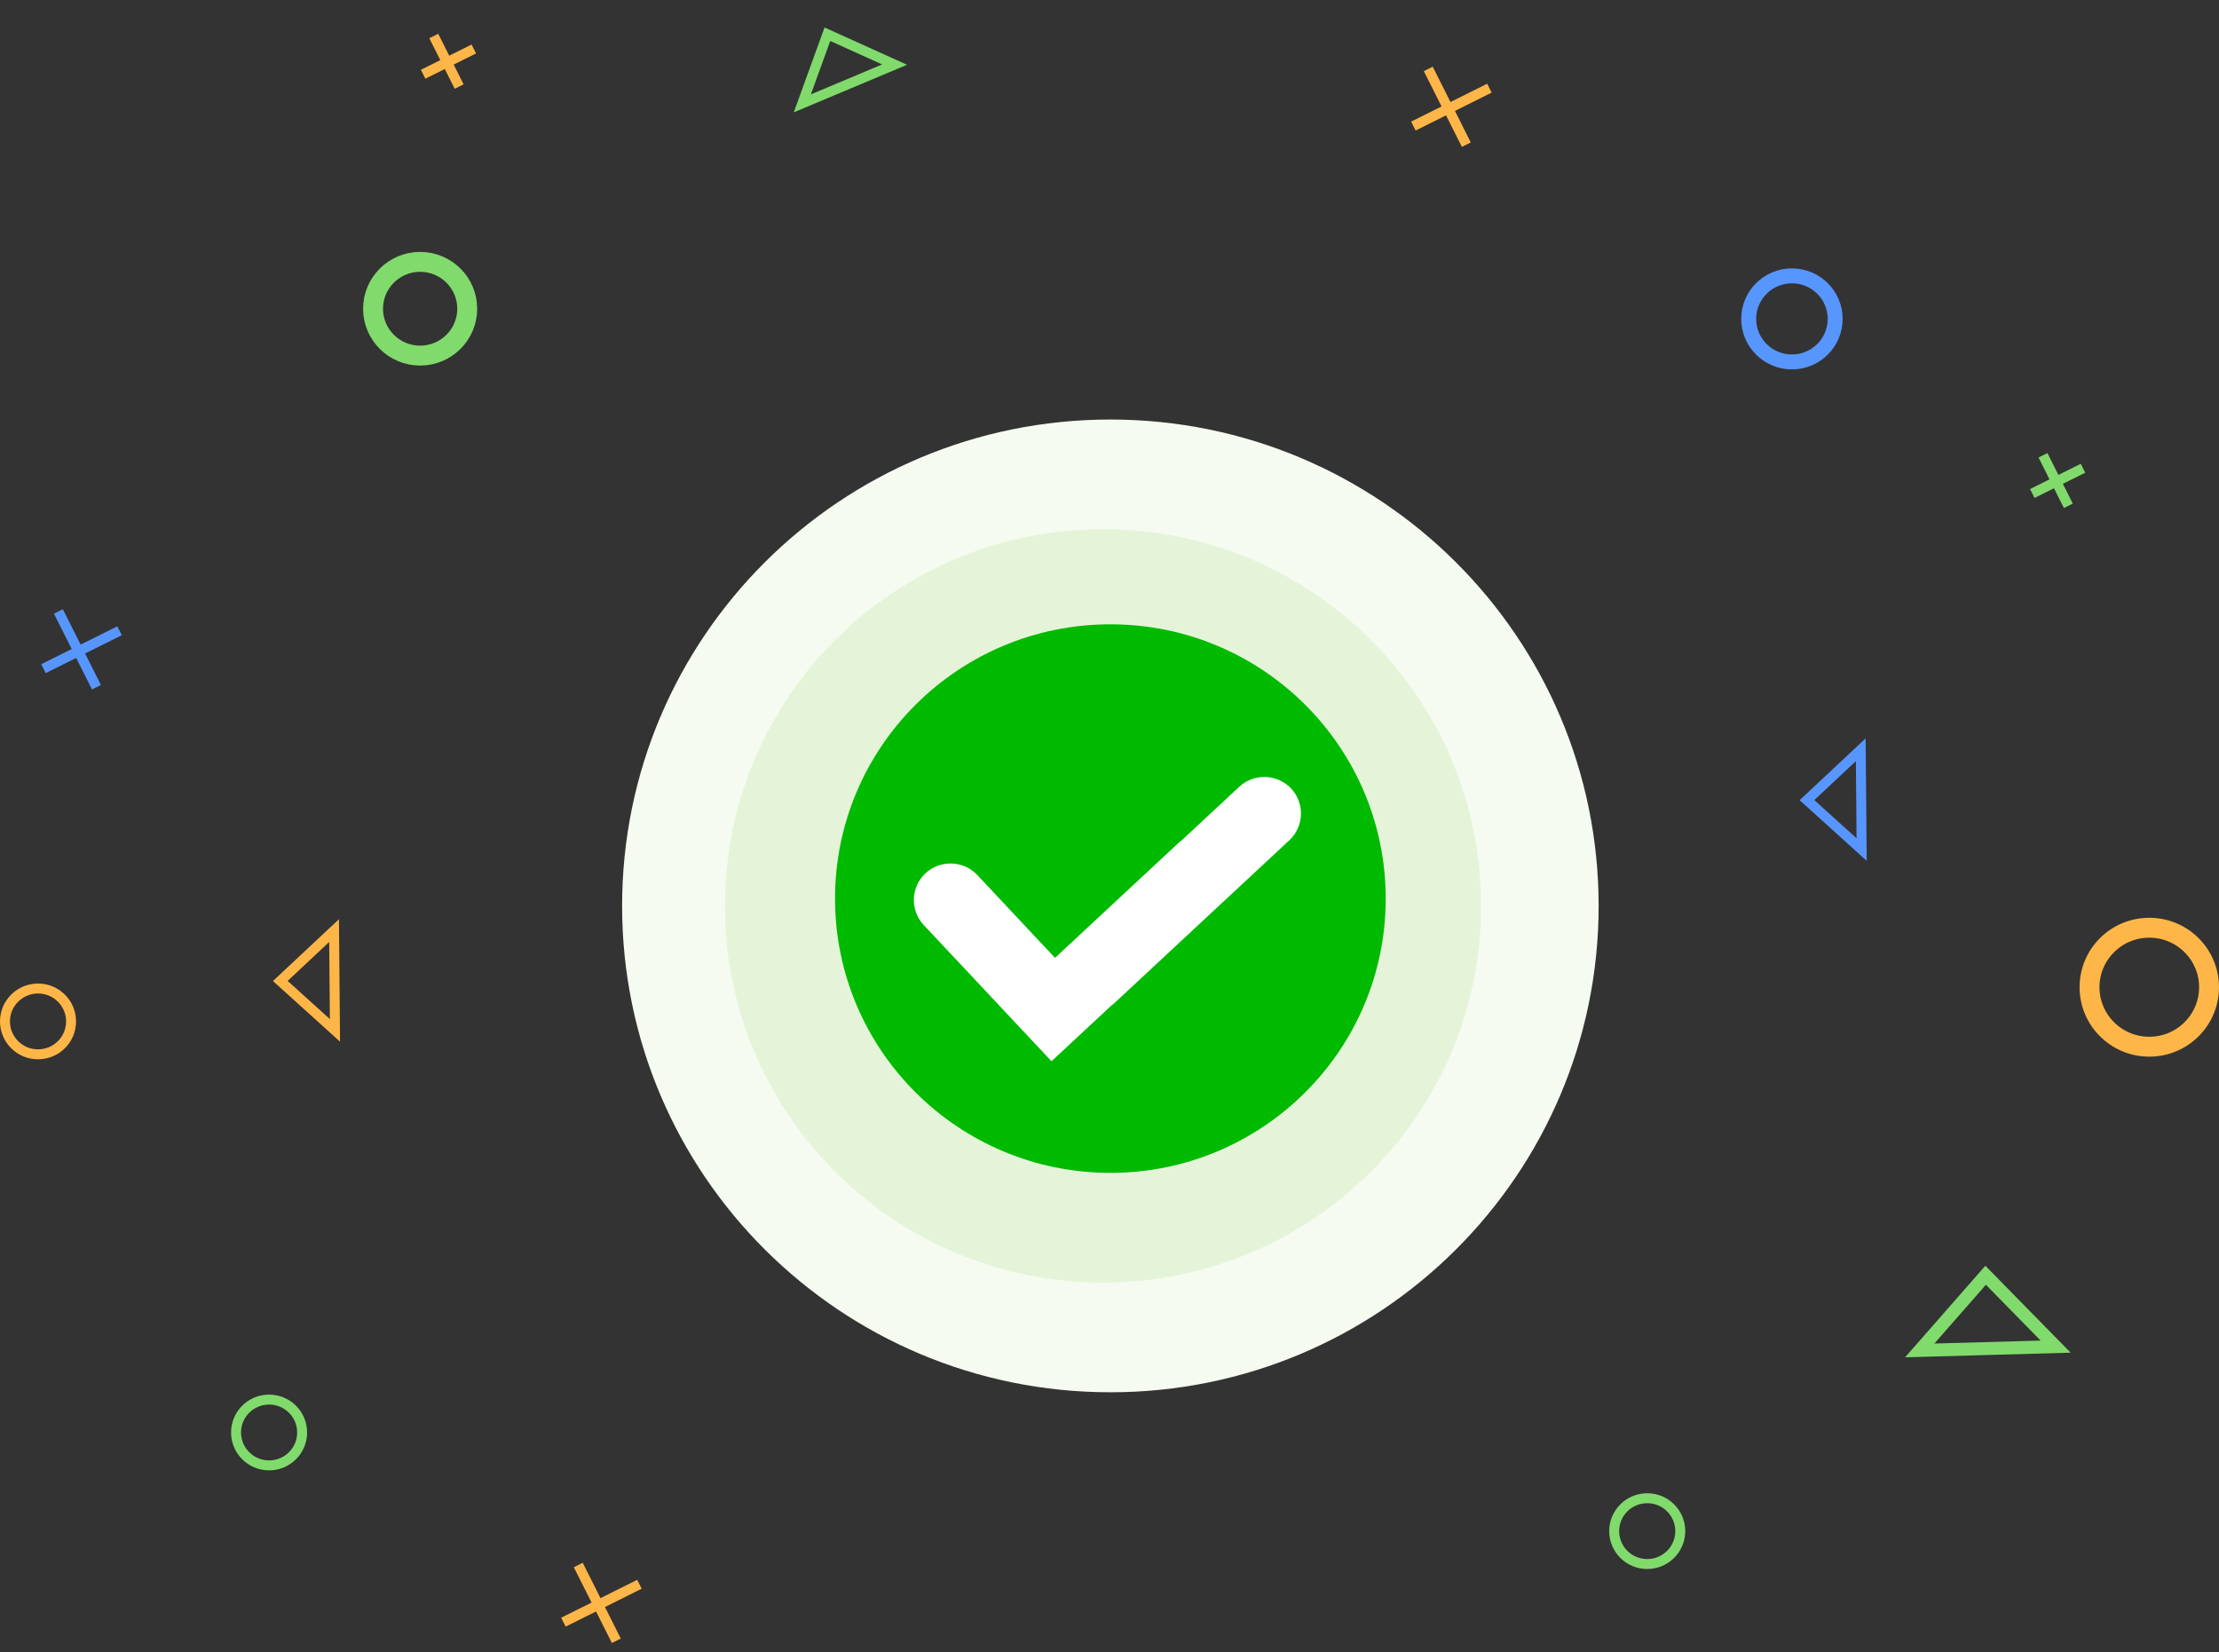 <svg width="223" height="166" viewBox="0 0 223 166" fill="none" xmlns="http://www.w3.org/2000/svg">
<rect x="0" y="0" width="223" height="166" fill="#333333" stroke="none"/>
<path d="M222 99.201C222 102.498 219.315 105.179 215.994 105.179C212.674 105.179 209.988 102.498 209.988 99.201C209.988 95.903 212.674 93.223 215.994 93.223C219.315 93.223 222 95.903 222 99.201Z" stroke="#FFB648" stroke-width="2"/>
<path d="M46.954 31.024C46.954 33.621 44.839 35.733 42.222 35.733C39.605 35.733 37.49 33.621 37.49 31.024C37.49 28.427 39.605 26.314 42.222 26.314C44.839 26.314 46.954 28.427 46.954 31.024Z" stroke="#81DB6C" stroke-width="2"/>
<path d="M184.427 32.044C184.427 34.429 182.484 36.368 180.081 36.368C177.679 36.368 175.736 34.429 175.736 32.044C175.736 29.658 177.679 27.719 180.081 27.719C182.484 27.719 184.427 29.658 184.427 32.044Z" stroke="#5896FF" stroke-width="1.5"/>
<path d="M30.364 143.943C30.364 145.767 28.879 147.249 27.043 147.249C25.206 147.249 23.721 145.767 23.721 143.943C23.721 142.119 25.206 140.637 27.043 140.637C28.879 140.637 30.364 142.119 30.364 143.943Z" stroke="#81DB6C"/>
<path d="M7.143 102.638C7.143 104.462 5.658 105.944 3.821 105.944C1.985 105.944 0.5 104.462 0.5 102.638C0.5 100.814 1.985 99.332 3.821 99.332C5.658 99.332 7.143 100.814 7.143 102.638Z" stroke="#FFB648"/>
<path d="M168.86 153.855C168.86 155.679 167.375 157.161 165.539 157.161C163.703 157.161 162.218 155.679 162.218 153.855C162.218 152.031 163.703 150.549 165.539 150.549C167.375 150.549 168.86 152.031 168.86 153.855Z" stroke="#81DB6C"/>
<line y1="-0.5" x2="8.518" y2="-0.5" transform="matrix(0.449 0.894 -0.895 0.446 5.421 61.662)" stroke="#5896FF"/>
<line y1="-0.5" x2="8.538" y2="-0.5" transform="matrix(-0.895 0.446 -0.449 -0.894 11.789 62.934)" stroke="#5896FF"/>
<line y1="-0.5" x2="8.518" y2="-0.5" transform="matrix(0.449 0.894 -0.895 0.446 143.088 7.146)" stroke="#FFB648"/>
<line y1="-0.5" x2="8.538" y2="-0.5" transform="matrix(-0.895 0.446 -0.449 -0.894 149.456 8.412)" stroke="#FFB648"/>
<line y1="-0.5" x2="8.518" y2="-0.5" transform="matrix(0.449 0.894 -0.895 0.446 57.667 157.482)" stroke="#FFB648"/>
<line y1="-0.5" x2="8.538" y2="-0.5" transform="matrix(-0.895 0.446 -0.449 -0.894 64.036 158.748)" stroke="#FFB648"/>
<line y1="-0.5" x2="5.68" y2="-0.5" transform="matrix(0.449 0.894 -0.895 0.446 43.145 3.842)" stroke="#FFB648"/>
<line y1="-0.5" x2="5.692" y2="-0.5" transform="matrix(-0.895 0.446 -0.449 -0.894 47.391 4.475)" stroke="#FFB648"/>
<line y1="-0.5" x2="5.68" y2="-0.5" transform="matrix(0.449 0.894 -0.895 0.446 204.862 45.971)" stroke="#81DB6C"/>
<line y1="-0.5" x2="5.692" y2="-0.5" transform="matrix(-0.895 0.446 -0.449 -0.894 209.108 46.603)" stroke="#81DB6C"/>
<path d="M187.086 85.366L181.593 80.4L186.998 75.339L187.086 85.366Z" stroke="#5896FF"/>
<path d="M33.662 103.538L28.169 98.572L33.574 93.511L33.662 103.538Z" stroke="#FFB648"/>
<path d="M80.63 10.387L83.149 3.439L89.903 6.491L80.63 10.387Z" stroke="#81DB6C"/>
<path d="M192.925 135.698L199.546 128.143L206.582 135.315L192.925 135.698Z" stroke="#81DB6C" stroke-width="1.3"/>
<path d="M110.362 62.693C104.734 62.693 99.232 64.356 94.552 67.471C89.872 70.585 86.224 75.012 84.07 80.192C81.916 85.371 81.352 91.07 82.451 96.569C83.549 102.067 86.259 107.118 90.239 111.082C94.219 115.047 99.29 117.746 104.81 118.84C110.331 119.934 116.053 119.372 121.253 117.227C126.453 115.082 130.898 111.448 134.025 106.787C137.152 102.126 138.821 96.645 138.821 91.039C138.821 83.521 135.823 76.311 130.486 70.996C125.149 65.68 117.91 62.693 110.362 62.693Z" fill="url(#paint0_linear_1957_12212)"/>
<path d="M126.601 86.343L109.487 104.237C109.021 104.725 108.461 105.113 107.84 105.38C107.22 105.647 106.552 105.786 105.876 105.79H105.854C105.182 105.79 104.517 105.655 103.899 105.395C103.28 105.134 102.72 104.752 102.252 104.272L93.173 94.957C92.68 94.493 92.285 93.935 92.014 93.316C91.743 92.697 91.6 92.029 91.595 91.354C91.59 90.678 91.722 90.008 91.984 89.385C92.246 88.762 92.632 88.198 93.118 87.727C93.605 87.257 94.182 86.889 94.815 86.647C95.448 86.404 96.124 86.292 96.802 86.317C97.48 86.342 98.146 86.503 98.759 86.791C99.373 87.08 99.921 87.489 100.372 87.994L105.812 93.578L119.32 79.448C119.775 78.972 120.319 78.59 120.922 78.323C121.525 78.056 122.174 77.911 122.834 77.894C123.493 77.878 124.149 77.991 124.765 78.227C125.381 78.463 125.944 78.817 126.422 79.27C126.9 79.723 127.283 80.265 127.551 80.865C127.819 81.466 127.965 82.113 127.982 82.769C127.999 83.426 127.885 84.08 127.648 84.693C127.411 85.306 127.055 85.867 126.601 86.343Z" fill="url(#paint1_linear_1957_12212)"/>
<path d="M111.588 139.903C138.688 139.903 160.656 118.022 160.656 91.03C160.656 64.038 138.688 42.156 111.588 42.156C84.488 42.156 62.519 64.038 62.519 91.03C62.519 118.022 84.488 139.903 111.588 139.903Z" fill="#F5FBF0"/>
<path d="M110.85 128.877C131.837 128.877 148.85 111.931 148.85 91.027C148.85 70.124 131.837 53.178 110.85 53.178C89.863 53.178 72.849 70.124 72.849 91.027C72.849 111.931 89.863 128.877 110.85 128.877Z" fill="#E5F4D9"/>
<g clip-path="url(#clip0_1957_12212)">
<path d="M111.588 117.855C126.87 117.855 139.258 105.516 139.258 90.295C139.258 75.073 126.87 62.734 111.588 62.734C96.306 62.734 83.918 75.073 83.918 90.295C83.918 105.516 96.306 117.855 111.588 117.855Z" fill="#00BA00"/>
<path fill-rule="evenodd" clip-rule="evenodd" d="M102.948 103.735L92.828 92.947C91.442 91.47 91.522 89.133 93.005 87.753C94.488 86.373 96.834 86.453 98.219 87.93L106.025 96.251L118.381 84.752C118.492 84.649 118.608 84.554 118.728 84.467L124.539 79.059C126.022 77.68 128.368 77.759 129.753 79.236C131.139 80.713 131.059 83.05 129.577 84.43L111.83 100.945L111.811 100.925L105.672 106.638L102.948 103.735Z" fill="white"/>
</g>
<defs>
<linearGradient id="paint0_linear_1957_12212" x1="130.489" y1="111.086" x2="90.396" y2="70.832" gradientUnits="userSpaceOnUse">
<stop stop-color="#13B601"/>
<stop offset="0.52" stop-color="#13B601"/>
<stop offset="1" stop-color="#CBF4B4"/>
</linearGradient>
<linearGradient id="paint1_linear_1957_12212" x1="118.17" y1="95.592" x2="101.923" y2="79.278" gradientUnits="userSpaceOnUse">
<stop stop-color="#CBF4B4"/>
<stop offset="0.57" stop-color="white"/>
<stop offset="1" stop-color="white"/>
</linearGradient>
<clipPath id="clip0_1957_12212">
<rect width="55.34" height="55.121" fill="white" transform="translate(83.918 62.734)"/>
</clipPath>
</defs>
</svg>

